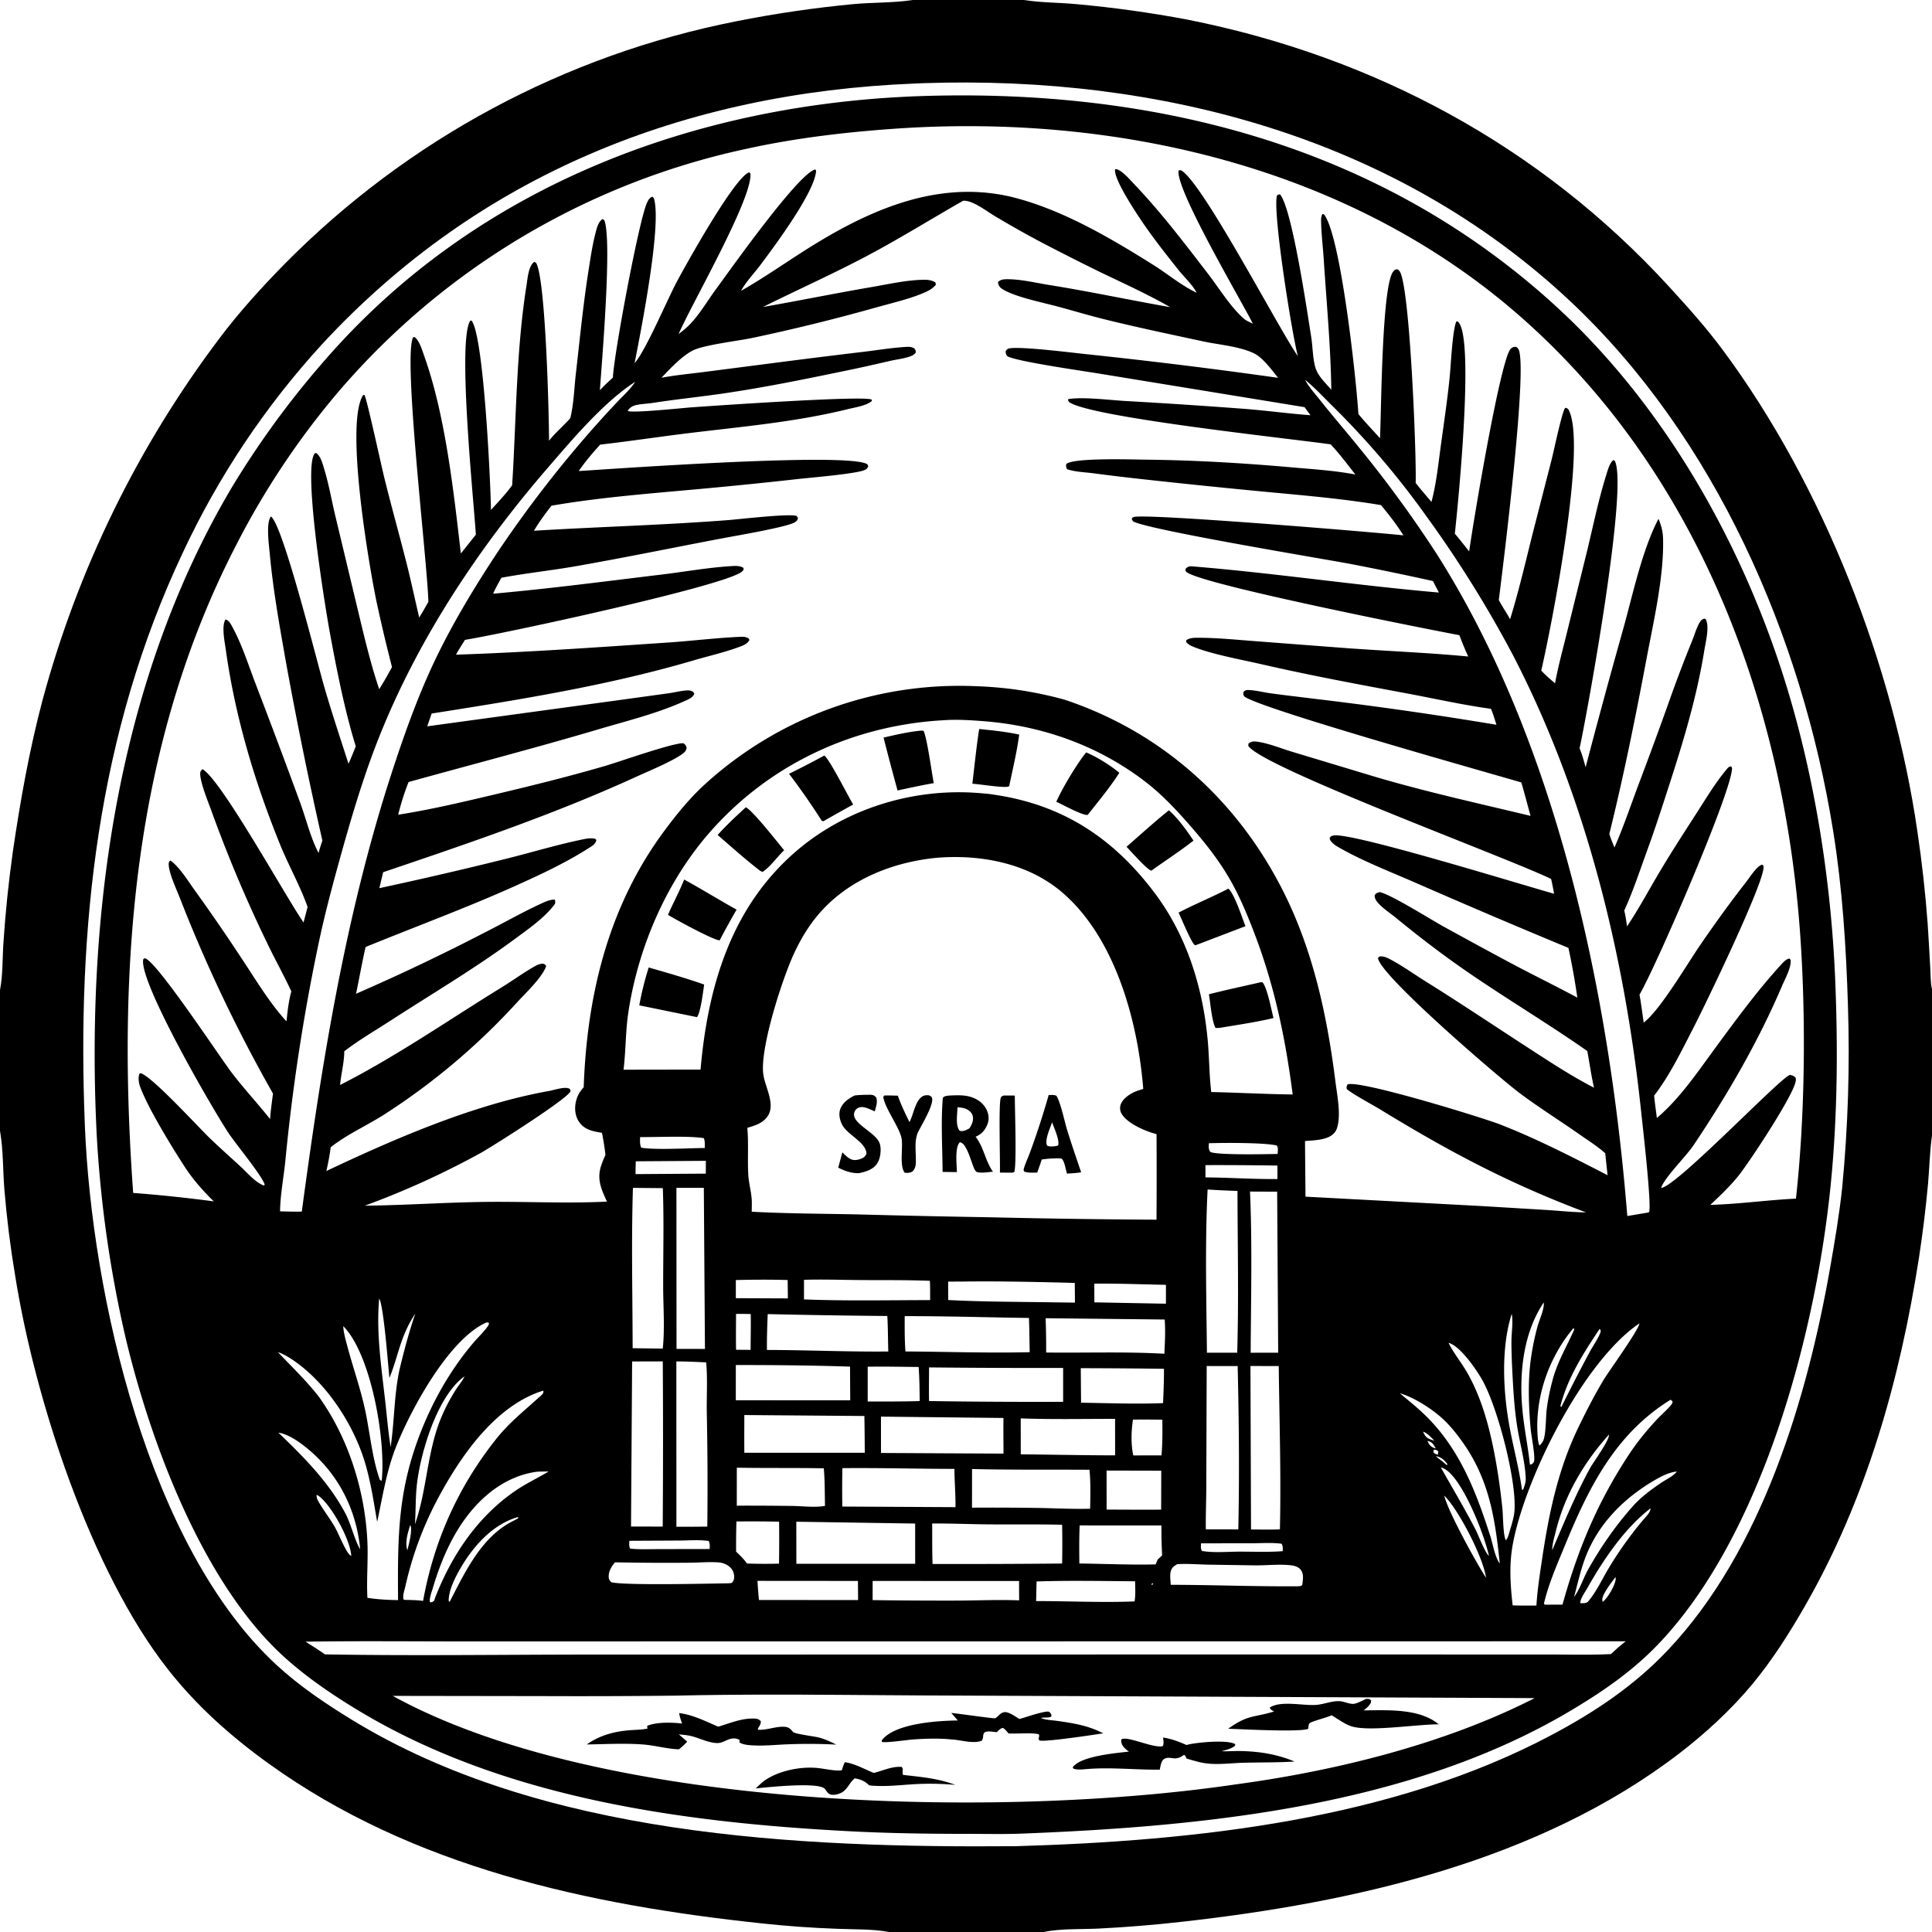 <svg xmlns="http://www.w3.org/2000/svg" viewBox="0 0 256 256"><path d="M120.942 0h14.77l.117.02c2.185.338 4.488.317 6.697.52q7.453.668 14.805 2.058c24.714 4.906 46.743 16.74 63.82 35.375 2.482 2.709 4.958 5.474 7.147 8.427 13.3 17.943 22.577 41.739 25.774 63.82q.895 6.02 1.348 12.089c.138 2.01.238 4.022.355 6.033.052.868.017 1.878.225 2.718v19.409l-.018.125c-.28 2.044-.322 4.152-.502 6.211q-.45 4.897-1.192 9.759c-2.51 16.182-6.968 32.079-15.181 46.345-2.054 3.569-4.311 7.12-6.946 10.293-2.78 3.35-6.236 6.521-9.692 9.17-18.598 14.256-43.121 19.743-65.962 22.285q-5.443.615-10.915.888c-2.27.118-5.07-.022-7.275.455h-20.52c-2.208-.415-4.632-.327-6.875-.425q-5.002-.177-9.979-.715C78 252.42 54.67 247.422 35.6 233.684c-5.032-3.624-9.524-7.62-13.363-12.507C12 208.146 4.6 185.354 2.006 169.017q-.952-5.677-1.427-11.413c-.198-2.51-.139-5.164-.558-7.64L0 149.848V131.19c.393-2.026.313-4.29.462-6.365q.4-6.025 1.245-12.004c.989-6.763 2.179-13.45 3.932-20.061q.436-1.62.911-3.228t.988-3.205 1.065-3.18 1.14-3.154q.59-1.57 1.216-3.126.627-1.556 1.29-3.096.664-1.54 1.365-3.064.7-1.523 1.437-3.03.736-1.507 1.509-2.995t1.58-2.958 1.651-2.92 1.72-2.879q.878-1.429 1.79-2.836.91-1.408 1.855-2.794t1.923-2.748 1.988-2.701c2.634-3.509 5.664-6.84 8.74-9.964q.756-.764 1.526-1.514.77-.749 1.553-1.484.784-.735 1.581-1.456.797-.72 1.608-1.425.81-.706 1.634-1.396t1.66-1.364 1.684-1.334 1.709-1.302q.86-.644 1.733-1.27.873-.628 1.757-1.238t1.779-1.205q.895-.594 1.802-1.171.906-.578 1.822-1.138.917-.56 1.844-1.103t1.864-1.07 1.883-1.033 1.903-1 1.92-.962 1.939-.928 1.955-.89 1.972-.855 1.987-.818 2.002-.78 2.016-.744 2.03-.705 2.042-.668 2.055-.629 2.066-.591 2.076-.552q1.04-.267 2.086-.514t2.096-.475 2.104-.436q7.745-1.545 15.608-2.29c2.544-.234 5.202-.15 7.719-.523zm.244 11.071c-30.464 1.21-57.722 12.032-78.576 34.61q-1.4 1.531-2.74 3.115-1.34 1.583-2.62 3.217-1.28 1.633-2.496 3.313-1.217 1.68-2.37 3.406-1.152 1.725-2.238 3.493-1.085 1.768-2.104 3.576-1.018 1.807-1.967 3.652t-1.827 3.725c-11.354 24.048-14.066 49.757-13 76.047.909 22.375 8.435 55.777 25.417 71.414 3.02 2.78 6.389 5.05 9.878 7.192 25.232 15.491 59.167 17.03 88.061 16.799 23.738-.686 49.872-3.487 71.073-14.78 5.751-3.063 10.9-6.51 15.386-11.267 12.354-13.103 18.387-33.202 21.438-50.595.618-3.522 1.223-7.07 1.598-10.627q.579-6.019.77-12.063.19-6.043-.007-12.087c-.24-7.731-.728-15.444-1.956-23.088-4.131-25.726-15.648-52.221-34.894-70.258-23.191-21.732-54.417-29.887-85.593-28.845q-.617.021-1.233.051"/><path d="M135.656 242.952c-2.445.108-4.922.046-7.37.045-5.18-.001-10.335-.07-15.51-.337-22.345-1.157-46.283-4.394-65.703-16.261-3.322-2.03-6.56-4.251-9.448-6.871-10.802-9.797-17.736-28.546-21.015-42.407q-.77-3.337-1.394-6.704-.625-3.367-1.102-6.757-.477-3.391-.807-6.8t-.51-6.828c-1.403-29.137 2.8-59.82 17.818-85.278q1.509-2.508 3.14-4.938 1.63-2.43 3.378-4.778t3.61-4.605 3.83-4.423c19.531-21.444 47.125-31.866 75.68-33.205l.314-.018c31.563-1.313 62.119 6.167 85.799 27.973 14.253 13.124 24.478 31.248 30.2 49.643 3.912 12.573 6.076 26.382 6.613 39.541.373 9.124.288 18.428-.649 27.512-1.985 19.256-8.903 45.384-22.301 59.875-3.507 3.792-7.437 6.54-11.84 9.182-21.262 12.76-48.43 15.48-72.733 16.439M98.192 38.538l-.05.06zc3.166-1.8 6.176-3.945 9.272-5.871 8.33-5.184 17.57-9.091 27.493-6.336 6.333 1.758 12.36 5.319 17.895 8.794 1.855 1.165 3.735 2.74 5.705 3.663l.051.06-.051-.06c-.51-1.026-1.679-2.107-2.406-3.022-1.708-2.147-3.477-4.38-5-6.662-.78-1.17-3.634-5.464-3.393-6.681.67-.14 2.044 1.47 2.531 1.98 3.562 3.734 6.675 7.837 9.816 11.924 1.45 1.887 2.9 4.28 4.67 5.862.346.309.811.5 1.23.69-1.618-3.203-10.304-17.89-9.835-20.298l.29-.027c2.72 1.307 12.938 20.939 15.514 24.643-.8-3.063-3.298-18.723-2.792-21.188.036-.176.202-.218.347-.312l-.303.154.374-.108c1.6 1.838 3.607 15.553 4.15 18.952.202 1.258.202 3.249.672 4.353.416.977 1.298 1.79 1.983 2.595-.083-5.74-.63-11.555-1.004-17.285-.108-1.656-.312-3.328-.349-4.985-.008-.363-.002-.69.174-1.015l.2.04c2.212 2.66 4.302 21.99 4.568 26.461.905 1.103 1.91 2.149 2.865 3.21.175-3.623.233-20.259 1.757-22.097.211-.255.264-.277.568-.284.129.091.137.087.254.23 1.375 1.69 2.267 24.568 2.145 28.073.668.859 1.394 1.682 2.091 2.518.654-2.434.91-5.041 1.253-7.536.405-2.954.847-5.914 1.151-8.88.183-1.773.354-6.143.887-7.49l.182-.01c.04.038.082.073.119.114 2.117 2.409-.091 24.269-.49 28.01.652.763 1.267 1.565 1.897 2.347.447-3.31 4.17-25.746 5.532-26.873.265-.22.358-.232.68-.234.132.091.16.098.272.24 1.404 1.755-1.976 28.665-2.557 33.305.45.87 1.027 1.682 1.493 2.55 1.125-3.635 1.99-7.344 2.91-11.035l2.585-10.083c.357-1.404 1.262-5.83 1.764-6.848l.175-.052.262.167c2.626 4.343-2.25 28.977-3.566 34.652.567.615 1.194 1.145 1.829 1.686.395-2.195.996-4.36 1.527-6.526l2.398-9.71c.965-3.802 1.7-7.68 2.877-11.427.191-.61.413-1.467.896-1.898l.196.05c1.857 3.248-3.512 32.848-4.642 38.129.34.81.56 1.664.799 2.508q2.438-9.315 5.052-18.582c1.25-4.523 2.453-10.218 4.599-14.335.391.931.588 1.684.611 2.694.115 4.98-1.229 10.742-2.157 15.664-1.48 7.852-3.047 15.633-4.964 23.394.185.613.442 1.206.679 1.8 1.15-2.632 2.079-5.354 3.078-8.047q2.224-5.86 4.323-11.765a190 190 0 0 1 2.883-7.564c.311-.766.543-1.581.928-2.313.175-.334.343-.543.72-.65.216.143.17.063.252.29.369 1.018-.1 2.842-.272 3.906-.976 6.029-2.66 11.677-4.53 17.471-.983 3.048-1.959 6.082-3.058 9.092-.966 2.644-1.855 5.38-3.029 7.935.185.676.263 1.4.377 2.09 1.552-2.322 2.877-4.801 4.304-7.202 1.613-2.713 3.34-5.364 5.046-8.019 1.168-1.819 2.368-3.809 3.746-5.466.208-.25.359-.487.688-.517l.127.21c.02 3.073-10.193 26.567-12.264 30.04.225 1.226.377 2.478.556 3.711 2.227-1.724 5.686-7.656 7.48-10.27 1.964-2.862 3.962-5.635 6.099-8.371.484-.621 1.37-2.063 2.103-2.293.165.118.166.067.193.249.262 1.818-7.749 18.393-9.298 21.398-1.552 3.008-3.125 6.28-5.195 8.962.093.988.24 1.975.363 2.96 3.05-2.578 5.399-6.095 7.751-9.292 2.687-3.65 5.459-7.444 8.505-10.797.32-.352.843-1.011 1.335-1.033l.131.188c.116.989-.75 2.528-1.136 3.433-3.153 7.392-7.26 14.464-11.737 21.125-1.031 1.534-3.816 4.229-4.292 5.648 2.031-.126 15.989-14.837 17.088-14.975.335.067.482.12.733.352.034.168.044.174.032.375-.11 1.707-6.221 10.927-7.614 12.654-1.13 1.402-2.407 2.615-3.721 3.838 3.784-.102 7.568-.647 11.353-.828 1.208-10.906 1.334-23.809.579-34.762-2.132-30.89-13.583-61.644-37.368-82.36-22.572-19.66-53.462-26.715-82.81-24.636-6.454.458-12.974 1.23-19.299 2.616q-.981.208-1.958.437-.977.228-1.948.476-.972.249-1.939.517-.966.268-1.927.556t-1.916.595-1.903.634-1.89.673-1.876.711-1.86.75-1.846.787-1.828.825q-.91.422-1.812.862-.901.44-1.793.899-.892.458-1.775.935t-1.755.971-1.735 1.007-1.714 1.043-1.692 1.077-1.67 1.11q-.83.565-1.648 1.146-.818.58-1.623 1.178-.806.598-1.599 1.212t-1.574 1.244-1.548 1.275-1.522 1.307-1.495 1.338-1.467 1.369q-.726.691-1.439 1.397-.712.706-1.41 1.427-.697.72-1.38 1.456-.683.734-1.351 1.483-.668.748-1.32 1.51-1.989 2.341-3.839 4.794-1.85 2.454-3.553 5.01-1.704 2.557-3.257 5.207-1.552 2.652-2.948 5.389c-13.759 26.66-15.744 56.347-13.616 85.777q5.354.41 10.677 1.12c-1.445-1.427-2.74-2.876-3.85-4.584-1.72-2.646-4.863-7.775-5.904-10.595-.157-.425-.268-1.102-.15-1.54.063-.23.013-.15.229-.265 1.542.482 7.43 6.934 9.05 8.509 1.356 1.319 2.779 2.57 4.17 3.853.892.823 1.939 2.091 3.077 2.519l.135-.099c-.306-1.131-3.838-5.403-4.768-6.803-2.226-3.352-11.695-19.737-11.348-22.938.021-.203.027-.144.218-.275 1.463.213 9.966 13.141 11.567 15.228 1.597 2.084 3.407 4.03 5.042 6.091.07-1.132.239-2.26.382-3.385q-3.542-6.231-6.625-12.702t-5.69-13.148c-.438-1.125-1.405-3.2-1.497-4.369-.024-.293-.01-.454.2-.668 1.174.783 2.383 2.758 3.215 3.912q3.367 4.676 6.522 9.498c1.775 2.681 3.484 5.535 5.664 7.91.138-1.33.282-2.68.641-3.97-1.008-2.188-2.203-4.3-3.24-6.48q-4.113-8.496-7.323-17.373c-.463-1.278-1.431-3.604-1.512-4.9-.022-.345.063-.464.296-.698 2.49 1.393 10.987 16.847 13.396 20.313l.54-2.048c-.994-2.808-2.52-5.497-3.647-8.274-3.366-8.296-5.946-16.893-7.187-25.78-.136-.973-.615-3.27-.026-4.05.444.154.645.545.864.944 1.303 2.369 2.185 5.214 3.164 7.745q3.019 7.867 5.913 15.78c.75 2.083 1.306 4.398 2.313 6.37l.06.112c.132-.558.325-1.1.504-1.644q-2.668-11.778-4.83-23.66c-.838-4.764-1.7-9.532-2.143-14.353-.102-1.118-.526-4.114.157-4.934 1.603 1.124 6.104 19.296 7.125 22.783.978 3.344 2.083 6.657 3.15 9.974.356-.755.658-1.53.965-2.306-1.447-4.686-2.468-9.853-3.363-14.668-.743-4.002-3.54-21.361-2.175-23.984.105-.2.046-.133.273-.214.635.377.924 1.6 1.13 2.283.585 1.948.933 3.98 1.405 5.96l2.963 12.385c.863 3.586 1.692 7.174 2.874 10.67.605-.953 1.15-1.934 1.694-2.922q-1.113-4.323-2.053-8.687c-1.008-4.847-4.212-23.637-1.764-27.37h.173c.296.457 2.27 9.508 2.572 10.744.949 3.88 2.036 7.72 3.014 11.59.599 2.372 1.099 4.766 1.664 7.146.434-.675.82-1.38 1.215-2.077-.141-5.459-3.424-32.68-2.007-35.06l.17-.027c.04.032.085.06.123.097.591.565.914 1.721 1.185 2.48 2.774 7.78 3.88 17.888 4.831 26.106l1.99-2.491c-.253-4.205-2.509-25.92-.723-28.37l.154.005c1.636 2.043 2.53 21.786 2.57 25.088.96-1.065 1.97-2.112 2.808-3.278.557-8.803.518-17.763 1.903-26.482.144-.913.248-2.55 1.023-3.111l.245.131c1.26 2.062 1.716 20.03 1.713 23.57.844-1.076 1.91-1.96 2.816-2.985.465-1.845.518-3.965.737-5.867.52-4.507.953-9.037 1.655-13.52.286-1.827.556-3.727 1.048-5.512.15-.543.347-1.2.855-1.49l.218.162c1.065 2.606-.367 19.204-.587 22.521.535-.596 1.135-1.133 1.72-1.68.155-3.186 3.466-20.903 4.521-23.16.174-.374.33-.663.715-.81l.2.21c1.071 3.463-1.682 17.375-2.555 21.84 1.445-1.58 4.308-8.376 5.614-10.819 1.09-2.037 7.64-13.871 9.579-14.458l.154.19c.262 3.342-7.82 17.296-9.52 21.246l.646-.517c1.735-1.383 2.929-3.553 4.238-5.336 1.914-2.607 10.974-15.433 13.219-15.965l.118.165c-.15 2.82-5.563 10.078-7.425 12.553-.804 1.067-1.82 2.12-2.475 3.28zM84.806 50.063l-.247.085-.08.14-.142.12-.118.127-.06.06c-4.188 2.716-8.303 7.61-11.56 11.378-9.12 10.549-17.104 22.547-22.302 35.531-2.023 5.055-3.605 10.34-5.066 15.581-1.078 3.871-2.134 7.773-2.968 11.704q-1.516 7.165-2.627 14.404T37.82 153.72c-.215 2.216-.683 4.573-.711 6.787.961.027 1.92.056 2.882.035 2.623-19.57 5.769-39.279 11.9-58.099 1.56-4.788 3.261-9.604 5.379-14.178 2.396-5.175 5.557-10.412 8.705-15.162q2.691-4.007 5.624-7.841t6.096-7.48q1.963-2.264 4.019-4.444c.785-.844 1.844-1.766 2.444-2.745l.06-.06.118-.127.142-.119.08-.14zl.055-.184zm88.07.206.058.06c.455.907 1.283 1.801 1.915 2.6 1.794 2.27 3.69 4.451 5.504 6.701q5.365 6.601 9.997 13.735c15.984 25.158 22.92 58.362 25.275 87.766l2.768-.466.123-.066c.347-.944-.83-11.168-1.042-13.181-2.202-20.861-7.342-42.01-17.046-60.7q-2.546-4.798-5.422-9.406-2.876-4.607-6.068-9.001-2.789-3.908-5.906-7.56-3.118-3.651-6.54-7.02c-1.149-1.14-2.3-2.384-3.558-3.401zM54.982 201.978l-.075.146zc1.61-4.577 1.588-9.59 3.474-14.126a24 24 0 0 1 1.997-3.79c.32-.494.704-.952.992-1.465l.113-.207a4 4 0 0 0-.43.304c-3.28 2.793-5.325 9.599-5.854 13.725-.234 1.827-.168 3.716-.292 5.559m136.388-3.8c.455 2.01 4.255 8.938 5.537 10.878l.063.068-.062-.068c-.378-2.72-3.645-9.029-5.538-10.877m17.204 13.424-.05.147zc.767-1.012 1.213-2.478 1.844-3.607 1.666-2.974 3.697-5.904 5.972-8.446 1.078-1.204 2.408-2.18 3.74-3.082.6-.407 1.443-.795 1.929-1.326q.07-.077.137-.156c-.991.095-1.947.572-2.802 1.063-4.139 2.375-7.601 5.804-9.322 10.33-.636 1.676-1.036 3.49-1.498 5.224M127.629 26.595c-4.233 2.414-8.366 4.987-12.672 7.274-4.543 2.413-9.256 4.51-13.857 6.809 4.799-.84 9.568-1.815 14.371-2.637 2.223-.381 4.662-.941 6.918-.969.57-.007 1.082.05 1.568.36l.042.314c-.423.495-.921.765-1.515 1.024-1.963.854-4.251 1.368-6.314 1.947q-8.228 2.319-16.592 4.085c-1.8.37-6.235.892-7.729 1.617-1.447.702-3.101 2.471-4.2 3.635 1.872-.351 3.781-.527 5.671-.769l9.589-1.237q5.739-.745 11.485-1.428c1.888-.227 3.835-.55 5.73-.658.374-.021.668.01 1.006.182.198.27.228.267.203.596-.234.267-.456.388-.793.505-.83.286-1.72.375-2.574.571-1.738.4-3.465.799-5.213 1.162-5.638 1.17-11.303 2.343-17.004 3.172-3.103.45-6.232.767-9.33 1.247-.707.11-1.49.12-2.178.288-.456.11-.843.351-1.064.772.736.298 7.12-.384 8.472-.483 2.7-.196 22.887-1.592 23.846-1.024l.041.174c-.746.643-2.218.849-3.162 1.082-7.008 1.731-14.105 2.327-21.243 3.203-3.871.476-7.726 1.059-11.602 1.505-1.012 1.102-1.996 2.271-2.846 3.503 4.638-.293 35.946-2.54 38.254-.889l.11.238c-.117.308-.216.399-.525.532-1.124.487-7.226 1.003-8.833 1.179q-7.515.84-15.047 1.502c-5.842.527-11.79 1.028-17.573 2.03-.82 1.07-1.639 2.145-2.314 3.317 8.593-.523 17.192-.746 25.776-1.414 1.474-.115 8.057-.888 9.014-.548l.188.247c-.07.322-.133.43-.426.601-1.108.65-7.903 1.796-9.667 2.131-6.443 1.224-12.856 2.548-19.32 3.679-3.282.574-6.612.922-9.884 1.533-.382.694-.782 1.38-1.09 2.111 7.455-.66 14.902-1.64 22.332-2.536 3.03-.366 6.133-.926 9.174-1.114.529-.033 1.224-.084 1.673.243-.005.292-.004.286-.213.474-2.061 1.863-31.511 8.217-36.7 9.051-.4.648-.832 1.295-1.192 1.965 9.437-.318 18.881-.985 28.3-1.626 3.139-.214 6.316-.617 9.453-.745.416-.017.684.009 1.04.23l.09.175c-.256.559-.902.773-1.455.975-1.934.707-3.946 1.159-5.918 1.738-11.453 3.363-22.982 5.195-34.734 7.05l-.587 1.694 25.119-3.432 6.873-.947c.799-.11 1.634-.338 2.433-.376a1.33 1.33 0 0 1 .832.2l.13.242c-.181.49-.7.702-1.155.91-3.646 1.675-7.683 2.658-11.52 3.794-8.365 2.478-16.78 4.66-25.182 6.993q-.835 2.119-1.377 4.33c4.329-.678 8.62-1.695 12.882-2.706 4.877-1.157 9.724-2.354 14.539-3.758 1.859-.543 9.191-3.14 10.387-2.998.273.218.3.255.417.584-.07.424-.294.637-.632.873-1.453 1.014-4.396 2.22-6.075 2.988-10.853 4.967-22.22 8.814-33.513 12.637l-.501 2.113q8.424-1.81 16.785-3.89c3.352-.837 6.702-1.853 10.082-2.556.572-.119 1.124-.225 1.706-.109l.185.17c-.114.521-.459.723-.892 1.001-3.111 1.995-6.475 3.568-9.84 5.08-6.523 2.932-13.23 5.397-19.847 8.1-.475 2.056-.831 4.134-1.268 6.197q8.71-3.791 17.143-8.163c2.492-1.26 4.928-2.661 7.469-3.82.543-.247 1.135-.516 1.74-.49.053.413.109.434-.142.76-1.308 1.7-3.387 3.14-5.11 4.412-5.318 3.928-11.032 7.303-16.577 10.892-2.023 1.31-4.18 2.56-6.081 4.032-.003 1.493-.424 2.976-.553 4.463 7.425-3.77 14.346-8.591 21.435-12.953 1.479-.91 2.95-1.991 4.456-2.826.34-.188.613-.274.998-.299.252.116.293.073.41.34-.52 1.487-2.694 3.54-3.78 4.716q-1.916 2.105-3.963 4.083t-4.218 3.822-4.453 3.543-4.671 3.25c-2.394 1.584-5.225 2.802-7.459 4.575a31 31 0 0 1-.58 3.15c9.127-4.316 19.547-8.832 29.496-10.604.687-.122 2.008-.591 2.65-.335.186.075.161.178.217.352-.269.95-10.4 7.35-11.846 8.159q-3.715 2.046-7.575 3.803-3.859 1.757-7.841 3.216c5.388-.053 10.776-.446 16.171-.502 5.29-.055 10.633.226 15.913-.037-.776-1.683-1.397-3.043-.721-4.909.155-.427.32-.863.522-1.27-.118-.99-.262-1.96-.464-2.936-1.195-.199-2.296-.377-3.037-1.457-.522-.76-.619-1.764-.421-2.648.177-.792.5-1.337 1.037-1.93.432-12.217 3.268-23.945 10.63-33.903 1.628-2.204 3.331-4.301 5.347-6.17q.454-.415.918-.82.464-.403.937-.795t.956-.773.976-.749.993-.724 1.011-.7 1.028-.675 1.044-.65 1.06-.624 1.074-.598q.541-.292 1.089-.57.548-.28 1.102-.544.555-.266 1.116-.517.561-.252 1.128-.49.567-.237 1.14-.461t1.15-.433q.579-.21 1.162-.405t1.17-.377q.588-.18 1.18-.347t1.188-.318 1.195-.29q.6-.136 1.202-.259t1.207-.23q.606-.108 1.214-.2t1.218-.17 1.221-.141 1.225-.11 1.227-.081 1.228-.05 1.23-.02 1.23.01q.614.013 1.228.04 1.486.049 2.966.186 1.48.136 2.95.361 1.469.225 2.922.537t2.886.71c12.945 4.327 22.998 13.43 29.07 25.633 3.893 7.825 5.714 16.38 6.796 24.998.226 1.8.76 4.382.209 6.118-.177.556-.591.957-1.117 1.196-.93.421-2.12.445-3.128.529l.064 7.369 23.461 1.253 8.484.511c1.733.114 3.488.298 5.224.322-10.112-3.806-17.993-7.971-27.173-13.585-1.003-.614-3.887-2.165-4.531-2.768-.052-.291-.021-.326.102-.6 1.492-.656 17.803 4.358 20.238 5.307 4.854 1.893 9.596 4.334 14.225 6.721q-.163-1.453-.308-2.909l-.094-.084c-.964-.845-2.089-1.556-3.138-2.292-2.668-1.87-5.462-3.62-8.07-5.565-2.74-2.044-18.54-15.611-18.815-17.92.122-.139.13-.216.332-.228.462-.028.919.197 1.317.407 1.628.858 3.192 1.992 4.759 2.969 4.461 2.78 8.82 5.706 13.23 8.565 2.93 1.9 5.88 3.862 8.987 5.459-.366-1.611-.588-3.237-.89-4.859-4.955-3.465-10.148-6.587-15.152-9.983-3.573-2.425-6.953-4.996-10.289-7.738-.696-.573-2.484-1.728-2.695-2.586-.044-.182-.034-.203-.028-.37.233-.266.294-.277.636-.382 1.35.22 6.836 3.651 8.337 4.486q4.298 2.368 8.62 4.69c3.066 1.643 6.188 3.164 9.253 4.804q-.473-3.314-1.18-6.586-10.113-4.189-20.142-8.58c-3.367-1.474-7.16-2.933-10.329-4.761-.37-.214-.887-.55-1.087-.944-.066-.13-.06-.142-.081-.265.155-.237.2-.267.49-.338 2.185-.533 25.23 6.609 29.252 7.712-.129-.653-.238-1.319-.402-1.963-5.989-2.897-38.394-14.815-40.121-17.639l.024-.292c.373-.296.655-.32 1.124-.257 1.562.212 3.156.89 4.672 1.343l11.089 3.343c6.767 1.992 13.636 3.5 20.489 5.147-.404-1.477-.788-2.963-1.221-4.43-4.779-1.406-34.918-9.857-36.73-11.415-.13-.309-.146-.306-.048-.624.22-.15.282-.211.556-.207.937.014 1.986.291 2.92.422 1.855.26 3.719.467 5.578.702q12.255 1.447 24.427 3.482c-.222-.712-.433-1.426-.724-2.114-3.706-.508-7.413-1.344-11.092-2.033-6.427-1.203-12.814-2.382-19.19-3.848-2.673-.615-6.993-1.392-9.391-2.445a2 2 0 0 1-.704-.515l-.02-.224c.466-.376 1.168-.353 1.74-.35 2.413.007 4.89.26 7.297.44l10.9.833c5.809.46 11.647.658 17.447 1.21a37 37 0 0 1-1.168-2.826c-4.196-.781-34.961-6.864-36.228-8.434-.123-.152-.056-.234-.025-.409.304-.262.479-.306.882-.273 10.906.89 21.75 2.527 32.653 3.465l-.793-1.524q-5.55-1.233-11.134-2.304c-3.813-.705-26.835-4.522-28.607-5.613l-.165-.263c.105-.25.027-.194.25-.294 1.205-.543 32.262 2.03 35.745 2.422-.89-1.421-1.899-2.724-2.974-4.01-5.146-.862-10.465-1.304-15.658-1.795q-8-.763-15.99-1.642-3.265-.356-6.522-.787c-1.103-.139-2.38-.174-3.423-.534-.152-.276-.132-.35-.116-.67.896-.876 8.714-.612 10.497-.593 6.425.066 12.916.447 19.317 1.014 2.818.249 5.729.425 8.505.954-1.062-1.352-2.098-2.74-3.276-3.995-5.755-.815-31.687-3.56-34.65-5.592l-.167-.295c.101-.137.04-.108.187-.13 1.936-.282 5.413.156 7.442.272q8.096.456 16.18 1.073c2.781.233 5.557.608 8.337.812l-.789-1.069-27.05-4.42c-2.104-.353-11.186-1.637-12.344-2.337-.195-.303-.209-.331-.2-.691.184-.24.297-.328.609-.363 1.79-.203 7.771.545 9.835.766q12.85 1.35 25.645 3.159c-.84-1.041-2.04-2.721-3.27-3.284-1.99-.913-4.574-1.093-6.724-1.557-4.423-.954-8.88-1.883-13.27-2.98-2.042-.51-4.055-1.123-6.089-1.663-1.971-.525-5.285-1.198-6.985-2.16-.468-.264-.725-.497-.78-1.043.328-.332.717-.376 1.176-.38 1.83-.013 3.852.485 5.67.776 5.354.856 10.64 1.993 15.977 2.927-3.02-1.725-6.208-3.167-9.339-4.675q-3.781-1.853-7.515-3.8-3.212-1.697-6.33-3.56c-.839-.505-1.644-1.102-2.511-1.553-.539-.28-1.119-.535-1.735-.517M125.1 95.43c-11.849.644-22.829 5.658-30.774 14.538-5.906 6.601-9.744 15.424-11.063 24.154-.383 2.537-.333 5.087-.64 7.619l10.204-.016c.963-11.052 4.083-21.697 12.902-29.134 6.66-5.615 15.666-8.262 24.328-7.479.533.048 1.089.082 1.614.182 9.135 1.318 15.882 5.761 21.373 13.091 4.212 5.623 6.33 12.435 6.978 19.376.215 2.303.2 4.649.477 6.94 3.596.075 7.193.28 10.788.322-.973-7.561-2.452-14.613-5.22-21.74-.98-2.526-2.037-5.021-3.443-7.345-1.476-2.438-3.208-4.576-5.082-6.713-1.784-2.034-3.573-3.937-5.724-5.6-6.256-4.834-13.759-7.486-21.608-8.076-1.688-.127-3.42-.239-5.11-.119m-1.122 18.246c-5.96.611-11.875 3.027-15.748 7.75-1.223 1.492-2.187 3.136-3 4.88-1.556 3.339-4.488 12.401-4.103 15.92.196 1.793 1.748 4.14.528 5.768-.644.859-1.647 1.162-2.63 1.447.184 2.059.011 4.123.125 6.184.059 1.056.346 2.076.444 3.125.056.6.016 1.206.017 1.808 4.663.253 9.314.258 13.98.356q8.781.237 17.564.38 11.043.261 22.09.32.036-5.67.004-11.341c-1.402-.343-3.886-1.395-4.636-2.71q-.038-.066-.07-.135-.03-.07-.054-.143t-.04-.147q-.016-.075-.023-.151-.008-.076-.008-.153 0-.076.008-.152t.025-.151.04-.147c.26-.786 1.168-1.4 1.888-1.717.353-.155.742-.262 1.11-.377-.71-8.99-3.73-20.12-10.841-26.127-4.532-3.829-10.767-4.971-16.554-4.5zM84.815 150.67c-.002.47-.057.975.153 1.405 1.946.324 6.23.057 8.414.043.003-.438.048-.894-.122-1.305-1.934-.33-6.205-.125-8.445-.143m75.366.814c-.014.417-.074.78.18 1.14.748.46 7.601.307 8.932.279.02-.374.112-.797-.114-1.118-1.666-.401-7.084-.36-8.998-.302m-75.938 2.395c-.011.565-.037 1.133-.023 1.698l9.302-.064.01-1.696zm75.484.505.002 1.628c3.179.021 6.365.25 9.54.216l-.006-1.782q-4.768-.076-9.536-.062m-75.86 3.016c-.224 7.074-.05 14.167-.039 21.244l3.99.055c.289-2.666.057-5.59.055-8.281-.004-4.316.113-8.67-.046-12.983zm5.763-.005.011 21.343 3.767.002-.148-21.342zm70.384.221c-.357 7.17-.161 14.448-.09 21.628l4.012-.004c.212-7.13.05-14.303.037-21.436q-1.982-.058-3.96-.188m5.619.274c.306 6.97.126 14.352.086 21.356l3.648-.006-.137-21.335zm-68.131 11.726.001 2.401 6.895.029-.027-2.435c-2.28-.067-4.59-.056-6.87.005m9.036-.032-.005 2.595c5.552.22 11.16.098 16.719.093-.009-.848.015-1.712-.041-2.556-3.056-.12-6.124-.079-9.182-.1-2.488-.017-5.005-.111-7.49-.032m21.119.229-2.025.01.012 2.439c4.765.249 9.56.233 14.33.311l2.464.03-.024-2.61c-4.923-.123-9.832-.243-14.757-.18m17.344.28.007 2.476 9.485.18.001-2.499c-3.162-.064-6.33-.192-9.493-.157m-94.756 1.977c-.409 4.364.27 8.972.766 13.314.243 2.125.412 4.242.748 6.357.516-3.437.442-6.827 1.178-10.257.605-2.52 1.254-4.975 2.096-7.427-2.022 3.05-2.181 5.414-3.43 8.536-.17-1.573-.77-9.643-1.358-10.523m154.3.525c-2.802 4.179-3.291 9.729-2.778 14.615.241 2.297.709 4.567.957 6.863.325-.049.307-.11.523-.338.23-.697-.333-3.355-.423-4.354-.271-3.036-.397-6.334.03-9.35q.307-2.219.906-4.378c.219-.781.931-2.343.786-3.058m-107.018 1.507c0 1.582-.029 3.17.005 4.75l1.925.015c.01-1.582.047-3.17.017-4.752-.648-.005-1.3-.023-1.948-.013m4.201.024c-.066 1.585-.121 3.164-.103 4.751 5.356.01 10.73.26 16.081.206-.05-1.564-.039-3.145-.13-4.705q-7.925-.07-15.848-.252m98.584-.037c-1.45 4.564-1.142 10.374-.271 15.066.511 2.756 1.26 5.482 1.63 8.261l.162-.038c.175-.495.358-.973.336-1.505-.088-2.153-.72-4.399-1.079-6.526-.384-2.284-.536-4.584-.659-6.894-.084-1.588-.163-3.185-.155-4.776.006-1.132.252-2.498.036-3.588m-80.433.31c0 1.56-.02 3.12.1 4.677 5.472.033 10.994.23 16.462.096-.032-1.51-.037-3.027-.098-4.535-5.482-.071-10.983-.252-16.464-.238m18.672.274q.085 2.271.073 4.544c5.204.065 10.471-.133 15.662.165.077-1.5.153-3.038.045-4.538zm-74.104.567c-4.987 2.189-10.135 11.718-12.076 16.754-1.174 3.048-1.7 6.47-2.393 9.663-.471-2.721-.885-5.549-1.716-8.185-1.544-4.9-4.995-10.147-9.217-13.102-.703-.493-1.413-.924-2.225-1.212 1.845 1.954 3.78 3.788 5.43 5.919 3.946 5.477 6.16 12.596 6.438 19.325.101 2.439-.134 4.893 0 7.322 1.326.206 2.715.284 4.057.3-.056-8.652-.05-14.852 3.31-23.014 1.138-2.762 2.602-5.52 4.3-7.978a37 37 0 0 1 2.455-3.202c.602-.694 1.324-1.37 1.846-2.123a.8.8 0 0 0 .139-.413c-.255-.082-.139-.075-.348-.054m152.772.124c-7.458 5.061-15.05 20.368-16.729 29.064-.547 2.832-.373 5.447-.055 8.293q1.574.047 3.15.021c.125-2.127.467-4.241.781-6.347.886-5.936 2.106-11.706 4.729-17.153 1.036-2.151 2.142-4.304 3.364-6.357.611-1.025 4.82-6.85 4.76-7.521m-171.737.368c.047.892.32 1.81.55 2.673.735 2.764 1.69 5.447 2.309 8.245.66 2.982.97 6.606 1.99 9.427l.177.122.077-.017c.534-5.238-1.267-15.748-4.603-19.903a4 4 0 0 0-.5-.547m163.018.243c-3.346 3.97-5.206 9.407-4.728 14.594.031.345.078.669.215.99.219-.233.418-.445.533-.75.335-.885.301-2.977.417-3.966.167-1.425.474-2.854.86-4.236.621-2.22 1.866-4.335 2.803-6.436zm3.456.117c-2.137 3.2-4.225 6.457-5.197 10.225l.132.115q1.8-3.64 3.716-7.22c.41-.772 1.25-1.972 1.485-2.739.026-.085-.016-.177-.024-.266zm-20.011 1.854.072.143c.704 1.36 1.692 2.546 2.443 3.875 1.64 2.905 2.617 6.156 3.309 9.405.594 2.789 1.008 5.661 1.308 8.498.095.894.085 3.627.455 4.221.207-.224.26-.403.364-.682.28-1.028.711-2.19.785-3.25.283-4.086-2.274-13.78-4.285-17.32-.762-1.342-2.832-4.375-4.35-4.867q-.049-.013-.101-.023M83.76 180.401l-.146 21.872 4.199.007q.08-10.945.008-21.89zm5.86-.002.008 21.903q2.046.007 4.093-.02.088-7.558-.067-15.116c-.036-2.186.12-4.474-.083-6.644-1.315-.055-2.634-.132-3.95-.123m7.88.475-.002 4.668 15.16.01-.024-4.469c-5.029-.164-10.102-.213-15.134-.21m62.393.132-.054 16.106c-.003 1.842-.089 3.696-.059 5.536l4.3.007c.156-7.185.09-14.455-.085-21.643zm5.798-.002.075 21.662c1.274.005 2.555.038 3.828-.017.166-7.212-.072-14.427-.154-21.639zm-50.717.095v4.609c2.296-.006 4.595.016 6.89-.06-.019-1.508-.025-3.013-.142-4.517-2.247-.017-4.502-.074-6.748-.032m8.13.09c-.002 1.484-.03 2.975 0 4.459q8.883.135 17.766.1l.001-4.488q-8.883.022-17.767-.071m20.103.102.039 4.576c3.613.054 7.255.197 10.866.053.064-1.516.128-3.029.12-4.547q-5.512-.072-11.025-.082m-71.235 2.979c-6.495 2.008-11.209 9.049-14.218 14.804q-.682 1.318-1.277 2.677-.596 1.36-1.102 2.754-.508 1.394-.924 2.819-.416 1.424-.74 2.872c-.11.499-.388 1.254-.241 1.74l.153.058c.813.021 1.631.018 2.437.138 1.443-7.983 4.67-15.167 9.733-21.517 1.643-2.061 3.555-3.583 5.486-5.334.272-.247.888-.673.692-1.011m113.512.345c1.22 1.024 2.46 2.004 3.588 3.133 4.428 4.437 6.53 9.976 8.412 15.819.286.888.648 2.925 1.247 3.588-.624-5.92-1.377-11.056-4.933-16.066-.947-1.334-1.991-2.616-3.272-3.645-1.41-1.134-3.301-2.321-5.042-2.829m35.878.855c-7.32 4.532-10.816 11.58-13.968 19.233-1.043 2.535-2.185 5.107-2.815 7.784.124.138.058.107.166.142l2.293-.008c2.033-7.289 4.59-13.461 8.749-19.803 1.127-1.72 2.47-3.359 3.876-4.857.379-.403 1.768-1.642 1.923-2.034.03-.075.025-.16.038-.24zM98.627 187.5c0 1.666-.018 3.333.003 4.997h15.955q-.009-2.435-.05-4.87zm18.105.21.002 4.816 16.237.085c-.004-1.573-.033-3.15-.005-4.723zm18.519.233.004 4.764c4.167.035 8.339.133 12.505.135l-.009-4.833c-4.157-.007-8.347.087-12.5-.066m14.87.162c-.224 1.516-.286 3.243.048 4.746l3.734-.006c.142-1.567.13-3.153.113-4.726q-1.947-.037-3.895-.014m38.449 1.602c.19.464.375.757.847.966.214.094.428.162.654.22-.39-.362-.985-1.053-1.501-1.186m-151.683.126c3.37 3.23 6.754 6.633 8.932 10.805.67 1.282 1.256 3.665 1.907 4.64-.51-5.235-2.853-9.904-6.916-13.275-1.052-.873-2.546-1.958-3.923-2.17m176.306.263c-3.322 3.69-5.868 8.01-7.055 12.856-.182.746-.478 1.69-.458 2.453 1.564-3.653 3.102-7.386 5.012-10.87.445-.81 2.606-3.737 2.501-4.44m-24.058.846c.247.464.403.757.934.936.06.02.122.035.183.053-.257-.438-.447-.846-.98-.969-.045-.01-.091-.013-.137-.02m.867 1.137-.076.346c.211.218.316.245.595.343l.06-.45c-.226-.21-.287-.183-.579-.239m.262.9c.458.38.978.713 1.395 1.135l.158-.053c-.32-.477-.722-.883-1.29-1.053-.112-.033-.158-.028-.263-.029m-92.632 1.5-.005 5.03q3.699-.011 7.396.038c1.322.018 3.01.237 4.294-.012-.039-1.648-.011-3.334-.161-4.975-3.842-.075-7.684-.012-11.524-.082m13.985.06q-.045 2.545-.006 5.089l14.996.08c.021-1.699-.132-3.379-.142-5.072-4.946-.005-9.904-.148-14.848-.096m79.294-.099c1.537 2.715 3.143 5.414 4.579 8.184.432.833 1.226 3.018 1.804 3.552-.59-2.763-3.404-10.019-5.788-11.485a2.1 2.1 0 0 0-.595-.251m-62.11.215-.006 5.12q4.392-.028 8.783.036c2.285.043 4.586.167 6.871.105.03-1.71.075-3.459-.084-5.164-5.188-.033-10.378.028-15.564-.097m17.827.202.002 5.171c2.409.003 4.82.032 7.228.006l.013-5.16zm-75.673.18c-3.925.61-7.072 3.104-9.366 6.264-1.97 2.713-3.308 5.97-4.252 9.17-.127.43-.463 1.313-.377 1.748.006.033.021.064.032.096.295-.017.308-.038.538-.226l.166-.488c2.197-5.588 5.615-10.667 10.63-14.088 1.4-.953 2.917-1.662 4.365-2.528-.572.01-1.17-.018-1.737.051m-29.016 3.042c.011.262.031.46.158.695.67 1.24 1.587 2.367 2.288 3.598.476.837 1.382 3.151 1.973 3.675.056.05.124.085.186.127-.097-2.083-2.553-6.593-4.245-7.899-.153-.118-.203-.13-.36-.196m176.768 1.784c-3.439 2.63-6.282 6.847-8.38 10.571-.28.499-.895 1.341-.925 1.883-.002.04.006.08.01.12.356-.021.773.057 1.027-.236 1.086-1.254 1.918-3.1 2.792-4.523q1.992-3.306 4.479-6.258c.362-.437.971-.981.997-1.557m-150.08 1.159c-3.405.962-6.04 3.992-7.72 6.968-.654 1.156-1.457 2.772-1.455 4.12l.117.163c2.014-3.893 4.19-8.583 8.304-10.672.27-.137.538-.285.807-.426zm28.951.582q-.054 2-.04 4c.538.5 1.01.98 1.449 1.571q2.118.072 4.237.017.042-2.781.011-5.562-2.828-.056-5.657-.026m7.935.032.008 5.572 15.743.004-.003-5.332zm18.003.24c.013 1.783-.011 3.576.051 5.359q8.584.021 17.167-.058.053-2.57 0-5.14c-3.286-.077-6.573-.019-9.859-.05-2.452-.022-4.907-.132-7.359-.112m-69.152.192c-.331 1.035-.725 2.276-.39 3.35.19-.707.725-2.742.39-3.35m88.697.061c-.076 1.683-.058 3.362-.043 5.046 3.356.036 6.756.2 10.109.12l.265-.642.597-.563q-.107-1.977-.09-3.956zm-59.67 2.037c-.007.343-.07.734.114 1.036 1.277.132 2.601.066 3.886.065l6.645-.011c.007-.38.06-.737-.152-1.07-1.234-.175-2.568-.06-3.815-.053zm75.75.336c-.009.346-.076.715.134 1.01 1.544.268 3.357.097 4.929.092 1.904-.007 3.866.085 5.764-.064 0-.395.055-.64-.151-.983-1.253-.172-2.611-.068-3.877-.063zm-77.652 2.516c-.444.51-.862 1.2-.834 1.91.015.364.11.452.329.722 1.579.455 13.188.187 15.547.146.253-.03.4.029.557-.194.24-.34.22-.702.14-1.092-.101-.492-.467-.892-.894-1.139q-.264-.151-.556-.238-.291-.087-.595-.106c-1.289-.091-2.67.043-3.972.046q-4.861.04-9.722-.055m74.484.249c-.469.296-.747.473-.867 1.054-.104.502-.003 1.16.026 1.675 5.606.012 11.215.24 16.819.197.293-.03.412.032.613-.199.075-.71.25-1.499-.292-2.079-.304-.325-.776-.449-1.202-.5-1.562-.186-3.256.031-4.837.006l-6.18-.094c-1.313-.031-2.654-.14-3.964-.068zm58.087 1.705c-.43.578-1.86 2.385-1.745 3.066.012.074.036.146.053.218.638-.464 1.681-2.23 1.72-3.047.003-.08-.018-.158-.028-.237m-113.691.503c.05.847.109 1.69.197 2.534l13.135.013-.02-2.536zm15.26.011-.002 2.54q5.733.08 11.466.063c2.64-.016 5.31-.135 7.947-.03l-.01-2.563zm21.723.068-.063 2.6c4.34-.002 8.71.218 13.042.045.161-.848.08-1.803.078-2.668-4.344-.03-8.716-.121-13.057.023m15.282.265-.073.173.172-.02.066-.184zM40.485 217.53c.867.552 1.742 1.095 2.585 1.684 11.793.206 23.616.028 35.411.026l67.656-.012h43.944l15.036.002c2.77-.001 5.575.081 8.34-.057l.956-.88 1.005-.815-116.444.014-37.58.005c-6.967 0-13.943-.072-20.91.032m49.086 7.151q-8.765.098-17.53.062l-19.996-.029c27.705 15.272 80.577 16.316 111.618 11.738 13.258-1.78 27.73-5.34 39.688-11.443l-77.559-.34c-12.062-.035-24.162-.26-36.22.012"/><path d="M128.839 103.85c.297-2.42.531-4.843.906-7.253 1.773.185 3.563.356 5.305.741-.298 2.265-.848 4.524-1.312 6.76l-.073.117c-.62.23-3.862-.32-4.826-.366m-11.764-6.115c1.663-.379 3.357-.784 5.059-.93l.247.041c.477 1.028 1.06 5.448 1.349 6.923-1.61.282-3.203.628-4.799.976q-.963-3.496-1.856-7.01m22.891 8.508c.77-1.761 2.723-5.03 3.957-6.545 1.51.643 3.131 1.666 4.397 2.698-1.21 1.915-2.77 3.76-4.162 5.55l-.11.045c-.83-.028-3.206-1.366-4.083-1.748m-35.411-3.709q2.364-1.164 4.679-2.423c.755.622 3.057 5.23 3.819 6.492q-1.983 1.091-3.946 2.216l-.221-.062q-2.038-3.2-4.331-6.223m-9.464 8.107c1.167-1.299 2.452-2.495 3.74-3.672.927.456 4.138 4.568 5.075 5.692-.924.876-1.82 2.188-2.857 2.877l-.302-.134c-1.943-1.488-3.802-3.165-5.656-4.762m54.182 1.564c1.855-1.626 3.689-3.288 5.61-4.836 1.226 1.07 2.365 2.668 3.262 4.015-1.786 1.4-3.737 2.656-5.58 3.985-.56-.114-2.738-2.597-3.292-3.164m-60.758 9.015c.678-1.576 1.507-3.079 2.144-4.674 2.34 1.278 4.609 2.692 6.944 3.984q-1.164 2.01-2.24 4.068c-.743.027-5.936-2.802-6.849-3.378m67.656-.292c2.156-1.133 4.43-2.046 6.596-3.178.795.666 1.83 3.868 2.263 4.975l-6.605 2.524-.098-.01c-.477-.332-1.785-3.554-2.156-4.31m-71.461 12.283q.462-2.548 1.25-5.014c2.461.706 4.927 1.41 7.343 2.259-.126.899-.468 3.747-.951 4.318zm75.482-1.469c2.286-.579 4.597-1.072 6.896-1.598l.2.016c.628.692 1.192 3.724 1.458 4.735-2.253.54-4.572.87-6.855 1.257-.298.054-.53.077-.832.044-.484-.868-.683-3.362-.867-4.454m-48.573 20.947c.313.308.666.685 1.064.88.467.23.922.148 1.388-.022.381-.138.558-.295.74-.653.002-1.512-2.506-2.504-3.21-3.846-.327-.623-.506-1.436-.25-2.116.319-.84 1.128-1.406 1.901-1.778.663-.078 1.346-.091 2.014-.093.399 0 .552.063.832.341.228.625-.026 1.238-.182 1.858-.507-.208-1.317-.647-1.865-.559-.306.05-.581.182-.742.462-.931 1.618 2.849 2.795 3.29 4.445.198.745.07 1.845-.338 2.506-.528.855-1.534 1.146-2.456 1.338-1.034.005-1.827-.28-2.733-.732zm9.966-2.541c-.409 1.096-.238 2.256-.227 3.4.007.672.028 1.195-.468 1.697-.387.175-.58.179-1.004.147-.725-.887-.215-3.316-.415-4.51-.24-1.422-2.064-3.811-2.4-5.355-.051-.235-.057-.122.102-.366.599-.024 1.198.005 1.796.023.427 1.204.978 2.358 1.546 3.5.485-.929.73-2.517 1.462-3.207.368-.347.647-.375 1.12-.346.153.088.311.127.385.299.368.867-1.48 3.797-1.897 4.718m3.315 5.136c-.02-3.21-.24-6.629.032-9.818.26-.267.434-.239.795-.299.95-.04 1.964-.106 2.883.173.92.278 1.707.842 2.128 1.721.285.594.355 1.292.103 1.91-.339.828-.762 1.297-1.568 1.652 1.081 1.37 1.276 3.177 2.296 4.632-.597.048-1.334.184-1.917.09-.345-.056-.34-.131-.528-.41-.419-.96-.648-2.009-1.184-2.915-.198-.334-.358-.564-.737-.67-.027.025-.057.047-.081.076-.605.708-.346 2.962-.327 3.883zm1.977-8.57c-.017.853-.305 2.483.302 3.125.42.104.791-.062 1.157-.265q.072-.041.14-.085c.316-.522.589-1.081.392-1.704-.132-.415-.537-.732-.934-.881-.334-.126-.704-.153-1.057-.19m5.619 8.658c.049-1.63-.187-8.996.107-9.888.079-.237.177-.218.39-.324l1.478.005c-.006 1.847.257 8.798-.059 10.121l-.254.099zm4.944 0c-.578.008-1.143.051-1.703-.118-.033-.066-.082-.126-.097-.198-.052-.251.669-1.873.777-2.174q1.417-3.838 2.536-7.773c.369-.024.675-.06 1.028.079.58.933 1.078 3.427 1.433 4.572.579 1.867 1.22 3.717 1.844 5.57-.62.11-1.237.14-1.863.177-.213-.572-.272-1.403-.631-1.888-.121-.162-.294-.117-.48-.135-.768.007-1.492.036-2.25.16-.177.581-.392 1.154-.594 1.727m1.965-6.665c-.241.78-1.008 2.323-.66 3.08.322.184.68.116 1.038.096l.414-.087c.272-.64-.549-2.405-.792-3.09m23.343 80.358c2.625-1.874 3.229-1.44 6.072-2.277-.257-.169-.463-.228-.571-.526 1.477-.96 4.358-.237 6.092-.349 1.04-.067 1.995-.515 3.058-.505.675.007 1.284.375 1.91.364.46-.008 1.282-.476 1.723-.662.339.013.401-.03.646.195l-.029.328c-.273.443-.547.686-.96 1 3.156-.019 7.38-.289 9.953 1.848-2.96-.002-9.07.99-11.49.287-.903-.263-1.89-1.008-2.708-1.486-.665.324-2.548.77-2.902 1.044-.159.124-.148.426-.179.618l-.01.123c-.98.493-9.137.04-10.605-.002m-27.666-1.288c1.212-.34 2.39-.802 3.641-.989l.32.025c.202.276.306.283.26.637-.389.218-.922.07-1.367.186.6.28 1.47.294 2.137.389 2.222.314 4.098.61 6.114 1.648-1.234.19-7.573 1.159-8.442.952-.324-.394.103-.396-.097-.82-.802-.25-3.033-.043-4.015-.117-.227-.284-.42-.528-.727-.733-.405.09-.526.282-.82.566-.374-.036-.802-.111-1.177-.09-.924.054-.432.752-.832 1.225-1.161.443-2.773-.117-4.022-.173-1.64-.166-3.327-.112-4.97-.004-.873.058-3.586.475-4.223.336l-.02-.213c.106-.127.15-.188.259-.298 1.967-1.989 7.223-2.298 9.817-2.334l-.868-.996c.659.044 5.651.764 5.79.707.429-.177.657-.708 1.197-.806.606-.11 1.53.6 2.044.902m-44.69.599c-.18-.471-.324-.887-.39-1.387 1.867.241 3.463 1.08 5.178 1.805 1.537-.46 3.039-1.115 4.674-1.078.416.009.67.044.96.346.023.35-.129.553-.299.842-.105.179-.079.074-.067.298 1.19.067 2.358-.476 3.527-.392.539.039.784.274 1.102.678.21.264 2.882.596 3.403.733.832.218 1.566.556 2.33.947q-3.197-.168-6.396-.041c-1.507.053-3.072.225-4.573.147-.581-.03-1.358-.074-1.848-.387l.005-.356-.391-.149c-1.134-.212-1.617.639-2.671.578-1.098-.063-2.155-.602-3.207-.89-.569-.156-1.186-.199-1.773-.259l1.11.967a10 10 0 0 1-1.104 1.015c-1.609-.053-3.15-.516-4.748-.638-2.45-.186-4.998-.04-7.456-.005 1.689-1.21 3.674-1.732 5.722-1.887.768-.058 1.578-.054 2.329-.223-.067-.252-.061-.127-.025-.374 1.34-.503 3.203-.442 4.607-.29m59.206 3.719a3.2 3.2 0 0 1-.563-.462c-.365-.378-.467-.625-.463-1.139.755-.548 4.184 1.18 5.492.886.203-.311.086-.79.057-1.146 1.113.164 2.077.543 3.103.988q.126-.034.254-.064c1.209-.285 5.187-.67 6.203-.044l-.029.211c-.511.412-1.152.54-1.773.72.781.037 1.573-.034 2.357-.025 2.488.029 5.007.417 7.304 1.395-2.26.14-4.541.1-6.805.161-1.569.043-3.183.27-4.746.1-.942-.102-1.87-.4-2.778-.663-.103-.254-.083-.343-.327-.487-1.243.947-1.715.095-2.58.519-.446.218-.533 1.005-.625 1.445-3.221.035-6.385-.335-9.599-.086-.519.04-1.145.13-1.651.003-.248-.062-.168-.008-.285-.221.027-.04.049-.08.08-.117 1.208-1.402 5.584-1.762 7.374-1.975m-49.462 4.885c.43-.397.878-.863 1.371-1.178 1.931-1.234 4.693-1.767 6.955-1.517.947.105 2.15.405 3.085.293.09-.293.18-.58.302-.86l.095-.215c1.329.18 2.602.928 3.842 1.422 1.231-.299 2.42-.908 3.712-.792.26.342-.006.644.164 1.05 2.432.287 4.603.454 6.936 1.327q-2.667-.243-5.343-.1c-2.05.121-4.002.38-6.06.166-.639-.576-1.075-.787-1.93-.929-.59.444-.891 1.24-1.485 1.712-.397.316-1.145.547-1.649.441-.318-.067-.453-.25-.634-.494-.022-.029-.187-.26-.22-.292-.934-.929-7.825-.168-9.14-.034"/></svg>